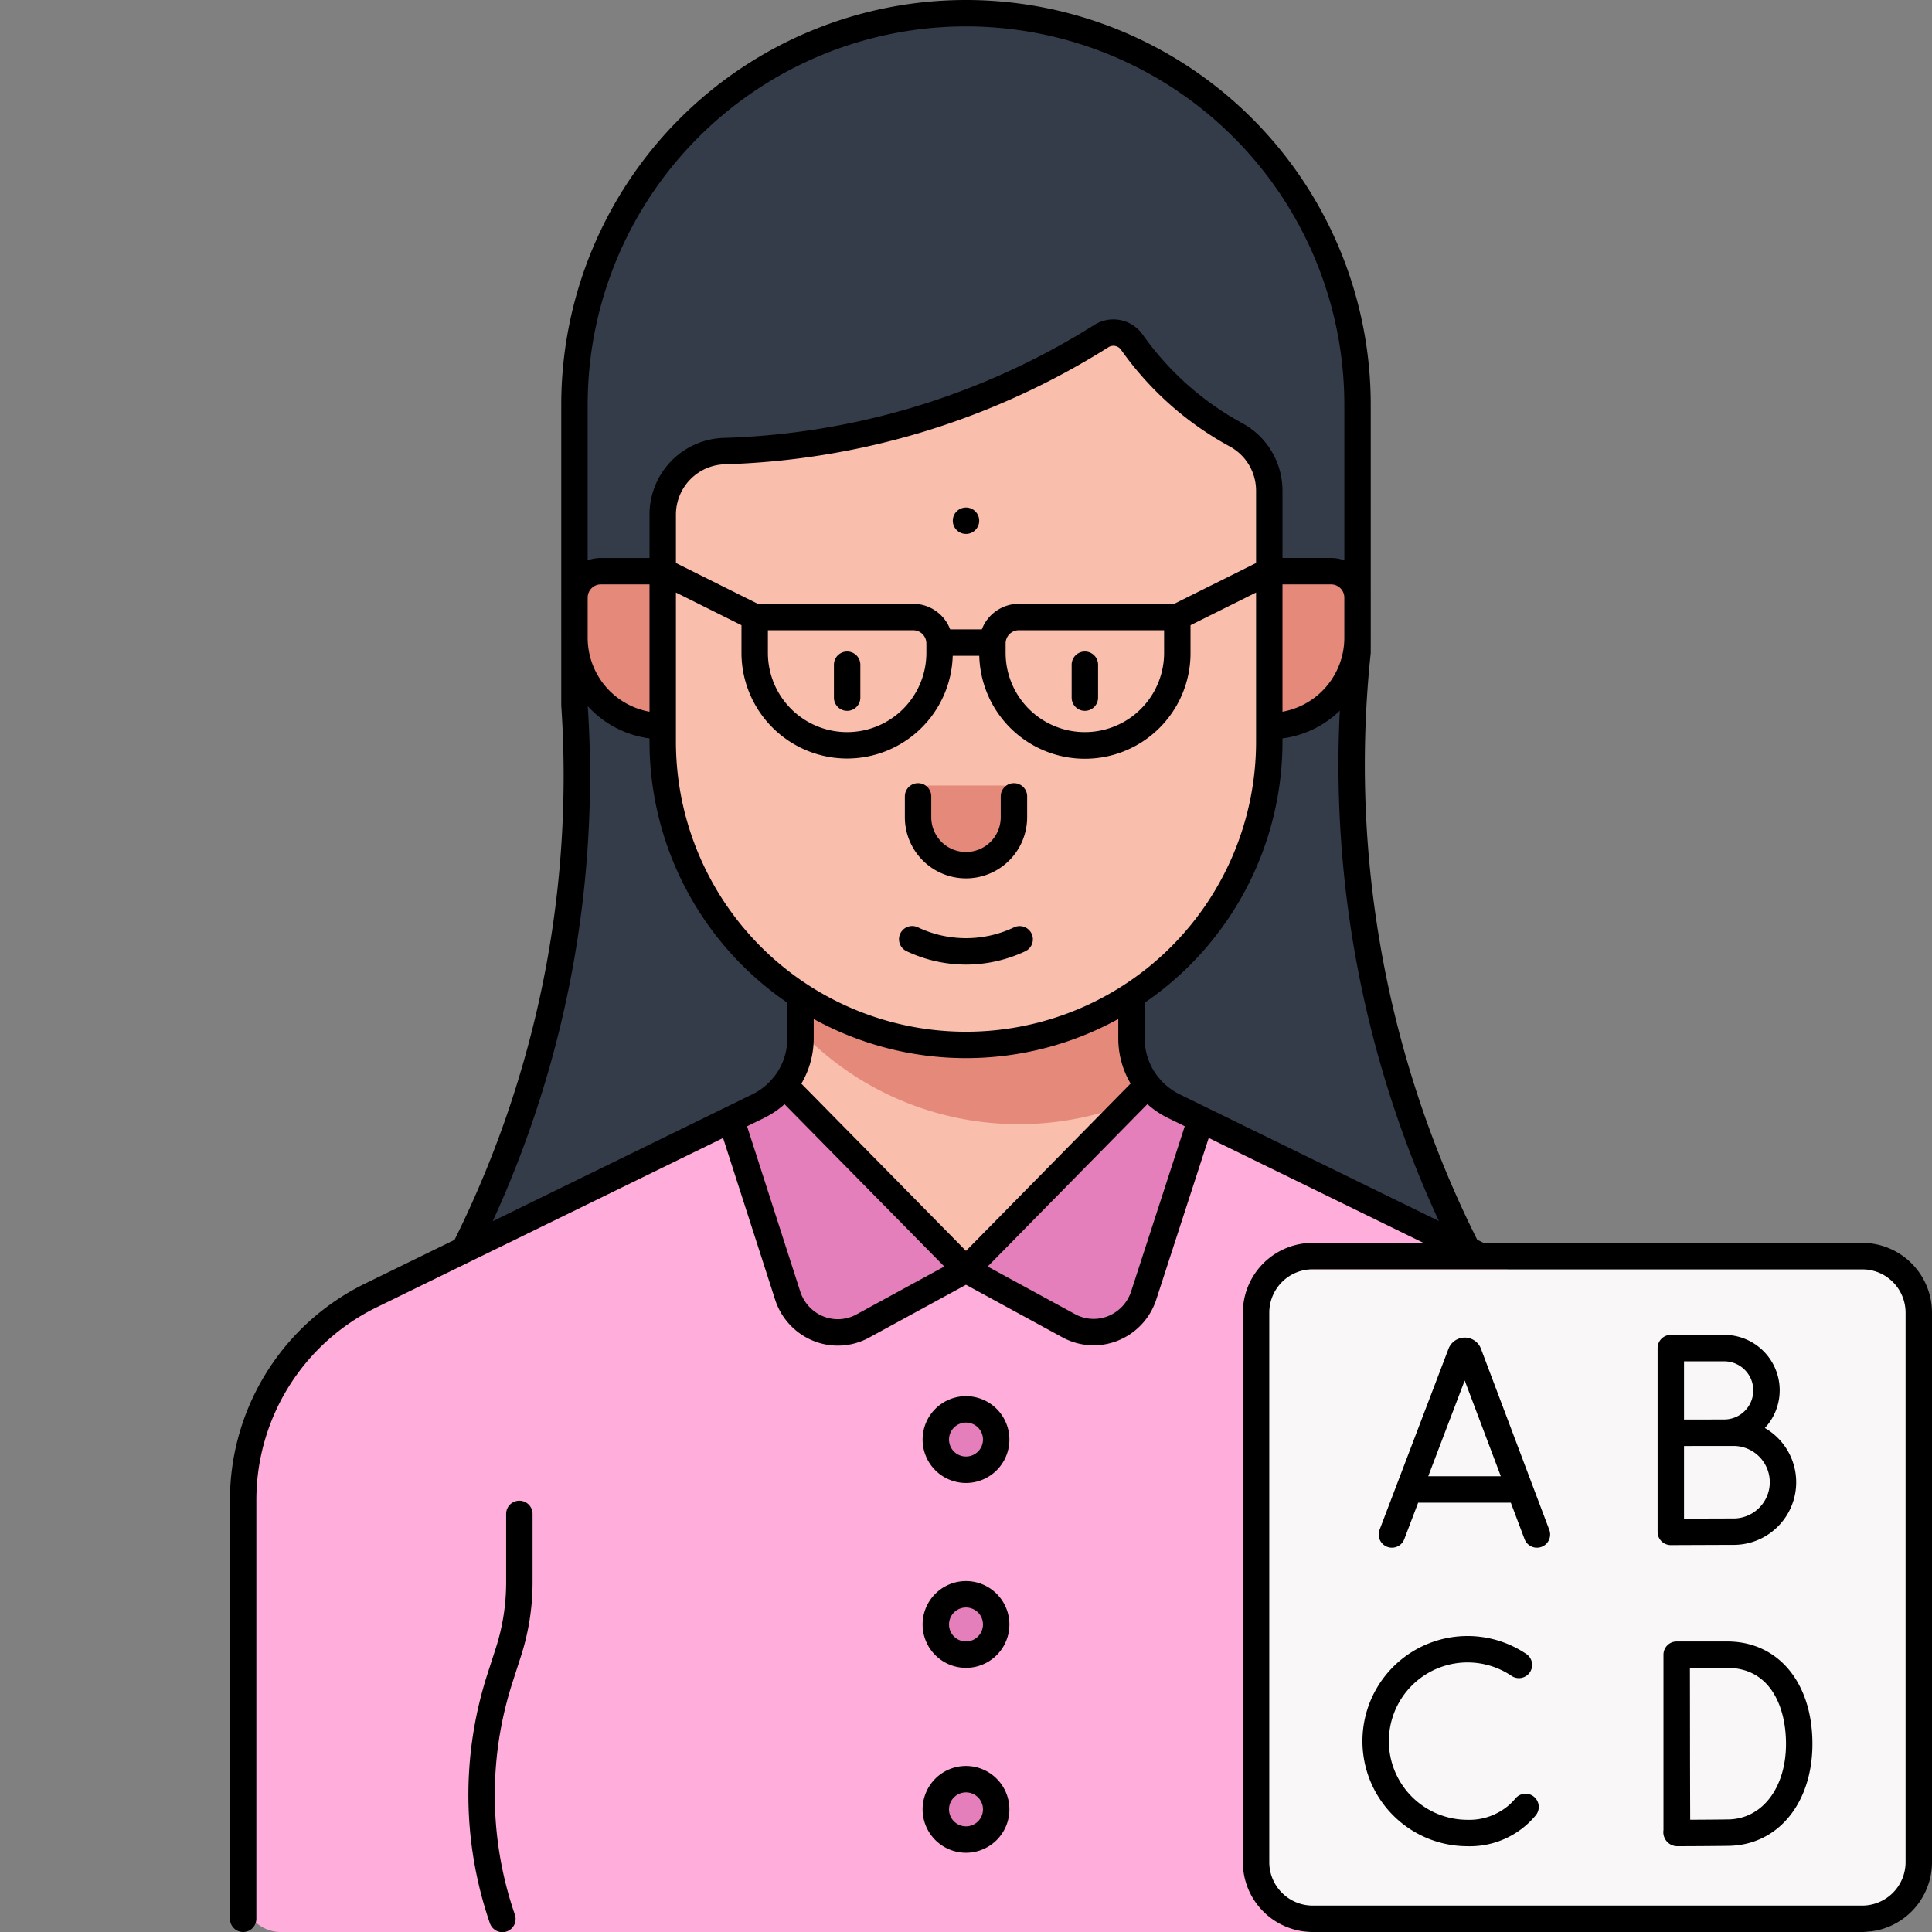 <svg xmlns="http://www.w3.org/2000/svg" data-name="Layer 1" viewBox="0 0 512 512"><rect x="0" y="0" width="512" height="512" fill="#808080" stroke="none"/><path fill="#343c4a" d="M394.762,342.214H117.238a280.887,280.887,0,0,0,31.07-86.292,279.945,279.945,0,0,0,3.93-69.065v-79.596a103.762,103.762,0,1,1,207.524,0v65.596a284.745,284.745,0,0,0,35,169.357Z"/><path fill="#ffaedb" d="M447.56,501.999V397.302a60,60,0,0,0-33.656-53.907l-102.824-50.25a20,20,0,0,1-11.219-17.969V241.138H212.139v34.038a20,20,0,0,1-11.219,17.969l-102.824,50.25a60,60,0,0,0-33.656,53.907V501.999a10,10,0,0,0,10,10h363.119A10,10,0,0,0,447.56,501.999Z"/><path fill="#f9beac" d="M311.08,293.146a20,20,0,0,1-11.219-17.969V241.138H212.139v34.038a20,20,0,0,1-11.219,17.969L256,336.491Z"/><path fill="#e58a7b" d="M299.861,275.177V241.138H212.139v32.157A80.114,80.114,0,0,0,270,297.915h0A80.005,80.005,0,0,0,305.878,289.46,19.988,19.988,0,0,1,299.861,275.177Z"/><path fill="#f9beac" d="M175.628,196.543l0-60.092a16.903,16.903,0,0,1,16.375-16.907,198.845,198.845,0,0,0,51.274-8.341,198.84,198.84,0,0,0,48.617-22.148,5.98,5.98,0,0,1,8.068,1.637,81.333,81.333,0,0,0,27.632,24.561,16.861,16.861,0,0,1,8.78,14.829l0,66.461A80.372,80.372,0,0,1,256,276.915h-0A80.372,80.372,0,0,1,175.628,196.543Z"/><path fill="#e58a7b" d="M268.704 211.168v6.413a12.701 12.701 0 0 1-12.701 12.701h-.006a12.701 12.701 0 0 1-12.701-12.701V211.168a3 3 0 0 1 3-3h19.409A3 3 0 0 1 268.704 211.168zM336.372 192.421h0V151.371H352.762a7 7 0 0 1 7 7l0 10.66A23.39 23.39 0 0 1 336.372 192.421z"/><path fill="#e58a7b" d="M152.238,151.371h0a23.39,23.39,0,0,1,23.39,23.39v10.66a7,7,0,0,1-7,7H152.238a0,0,0,0,1,0,0V151.371A0,0,0,0,1,152.238,151.371Z" transform="rotate(180 163.933 171.896)"/><path fill="#e57fbc" d="M303.108,343.262l15.135-46.615-7.163-3.501a19.958,19.958,0,0,1-6.927-5.609L256,336.491l27.218,14.842A13.911,13.911,0,0,0,303.108,343.262Z"/><path fill="#e57fbc" d="M193.72,296.665,208.731,343.296a13.912,13.912,0,0,0,19.905,8.117L256.001,336.491l-48.171-48.931a19.963,19.963,0,0,1-6.909,5.585Z"/><circle cx="256" cy="381.499" r="8" fill="#e57fbc"/><circle cx="256" cy="430.499" r="8" fill="#e57fbc"/><circle cx="256" cy="479.499" r="8" fill="#e57fbc"/><rect width="175.628" height="175.628" x="332.872" y="336.371" fill="#f9f7f8" rx="15"/><path d="M256 370a11.5 11.5 0 1 0 11.5 11.5A11.513 11.513 0 0 0 256 370zm0 16a4.5 4.5 0 1 1 4.5-4.5A4.505 4.505 0 0 1 256 386zM256 468a11.5 11.5 0 1 0 11.5 11.5A11.513 11.513 0 0 0 256 468zm0 16a4.5 4.5 0 1 1 4.5-4.5A4.505 4.505 0 0 1 256 484zM137.635 397.7a3.5 3.5 0 0 0-3.5 3.5v18.149a56.85 56.85 0 0 1-2.751 17.455l-2.27 7.029a104.252 104.252 0 0 0 .703 65.812 3.5 3.5 0 1 0 6.613-2.293 97.213 97.213 0 0 1-.655-61.368l2.271-7.032a63.837 63.837 0 0 0 3.089-19.604V401.2A3.5 3.5 0 0 0 137.635 397.7zM256 419a11.5 11.5 0 1 0 11.5 11.5A11.513 11.513 0 0 0 256 419zm0 16a4.5 4.5 0 1 1 4.5-4.5A4.505 4.505 0 0 1 256 435z"/><circle cx="256" cy="138" r="3.5"/><path d="M392.467 357.43c-.012-.033-.024-.065-.038-.098a4.587 4.587 0 0 0-4.257-2.851H388.167a4.617 4.617 0 0 0-4.288 2.939l-18.289 48.02a3.5 3.5 0 0 0 6.541 2.492l3.697-9.706H400.381l3.659 9.695a3.5 3.5 0 0 0 6.549-2.471zm-13.974 33.797l9.667-25.383 9.579 25.383zM442.799 409.466c.001 0 13.016-.058 16.603-.058a16.596 16.596 0 0 0 8.309-30.97 14.683 14.683 0 0 0-10.78-24.678H442.783a3.5 3.5 0 0 0-3.5 3.5v48.705a3.499 3.499 0 0 0 3.5 3.5zm3.484-48.705h10.647a7.707 7.707 0 1 1 0 15.414c-1.047 0-3.025.006-5.176.014H446.283zm0 22.449c1.611-.006 3.568-.015 5.407-.021h7.711a9.61 9.61 0 1 1 0 19.22c-2.396 0-8.988.025-13.118.043zM457.725 435.007H444.338a3.499 3.499 0 0 0-3.5 3.507v46.489a3.728 3.728 0 0 0 3.596 4.268h.013c.404-.002 9.934-.038 13.731-.104 13.031-.229 22.133-11.343 22.133-27.027C480.311 445.91 471.234 435.007 457.725 435.007zm.331 47.161c-2.312.04-6.918.069-10.134.086-.019-5.36-.05-15.469-.05-20.167 0-3.904-.018-14.519-.027-20.08h9.88c11.491 0 15.586 10.399 15.586 20.132C473.311 473.773 467.037 482.01 458.056 482.168zM401.575 476.646a16.304 16.304 0 0 1-1.624 1.677 16.055 16.055 0 0 1-11.037 3.948A20.853 20.853 0 1 1 400.57 444.125a3.5 3.5 0 1 0 3.918-5.801 27.853 27.853 0 1 0-15.574 50.946 22.647 22.647 0 0 0 18.022-8.125 3.5 3.5 0 1 0-5.361-4.5zM240.281 252.089A36.925 36.925 0 0 0 256.002 255.626h.11a36.952 36.952 0 0 0 15.606-3.537 3.5 3.5 0 0 0-2.998-6.326 29.694 29.694 0 0 1-25.441 0 3.5 3.5 0 1 0-2.998 6.325zM256 232.784a16.221 16.221 0 0 0 16.204-16.201v-5.53a3.5 3.5 0 0 0-7 0v5.53a9.204 9.204 0 0 1-18.408 0v-5.53a3.5 3.5 0 0 0-7 0v5.53A16.221 16.221 0 0 0 256 232.784z"/><path d="M493.5,329.372H393.163l-1.685-.824a281.036,281.036,0,0,1-28.237-155.324c.012-.121.019-.243.019-.364V169.147c0-.039.003-.077.003-.116l-.001-10.659c0-.013-.002-.025-.002-.039V107.26a107.26,107.26,0,0,0-214.52,0v51.055c0,.02-.003.038-.003.058v10.66c0,.039.003.077.003.116v17.712c0,.078.003.156.008.234a276.497,276.497,0,0,1-3.881,68.195,277.204,277.204,0,0,1-24.409,73.288l-23.895,11.678a63.877,63.877,0,0,0-35.623,57.045V508.5a3.5,3.5,0,1,0,7,0V397.3a56.832,56.832,0,0,1,31.696-50.755l91.99-44.958,13.772,42.78a17.564,17.564,0,0,0,10.208,10.998,17.251,17.251,0,0,0,14.705-.878l25.689-14.008,25.541,13.928a17.25,17.25,0,0,0,14.678.889,17.568,17.568,0,0,0,10.217-10.952l13.89-42.778,56.895,27.807H347.872a18.521,18.521,0,0,0-18.5,18.5V493.5a18.521,18.521,0,0,0,18.5,18.5H493.5A18.521,18.521,0,0,0,512,493.5V347.872A18.521,18.521,0,0,0,493.5,329.372ZM155.74,107.26a100.26,100.26,0,0,1,200.52,0v41.224a10.428,10.428,0,0,0-3.498-.612H339.872V130.083a20.342,20.342,0,0,0-10.608-17.904,77.823,77.823,0,0,1-26.445-23.506,9.484,9.484,0,0,0-12.791-2.578,195.306,195.306,0,0,1-47.76,21.758,195.419,195.419,0,0,1-50.372,8.194,20.31,20.31,0,0,0-19.768,20.406v11.42H159.237a10.433,10.433,0,0,0-3.497.611ZM356.26,158.353v10.744a19.921,19.921,0,0,1-16.388,19.517v-33.742h12.89A3.503,3.503,0,0,1,356.26,158.353ZM224.5,201.018A28.027,28.027,0,0,0,252.48,173.79h7.039A27.995,27.995,0,0,0,315.5,173.018v-7.333l17.372-8.657V196.544a76.872,76.872,0,0,1-153.744,0V157.027L196.5,165.685v7.333A28.031,28.031,0,0,0,224.5,201.018Zm-21-28v-6H242a3.504,3.504,0,0,1,3.5,3.5v2.5a21,21,0,0,1-42,0Zm63,0v-2.5a3.504,3.504,0,0,1,3.5-3.5h38.5v6a21,21,0,0,1-42,0Zm44.675-13H270a10.508,10.508,0,0,0-9.804,6.772H251.804A10.508,10.508,0,0,0,242,160.018H200.825l-21.697-10.812V136.452A13.341,13.341,0,0,1,192.108,123.043a202.412,202.412,0,0,0,52.177-8.488,202.339,202.339,0,0,0,49.473-22.538,2.418,2.418,0,0,1,1.294-.374,2.513,2.513,0,0,1,2.051,1.069,84.81,84.81,0,0,0,28.819,25.616,13.349,13.349,0,0,1,6.95,11.754v19.123Zm-155.435-1.674a3.503,3.503,0,0,1,3.497-3.471h12.891v33.742a19.921,19.921,0,0,1-16.388-19.517Zm36.416,135.195-61.573,30.091a283.875,283.875,0,0,0,21.169-67.079,283.464,283.464,0,0,0,4.011-69.415,26.854,26.854,0,0,0,16.365,8.551v.857a83.837,83.837,0,0,0,36.512,69.173v9.462a16.417,16.417,0,0,1-3.422,10.075c-.043.048-.094.086-.134.137a16.458,16.458,0,0,1-4.028,3.665c-.048.031-.097.061-.146.091a16.451,16.451,0,0,1-1.526.854l-7.2,3.52C192.173,293.526,192.165,293.533,192.156,293.538ZM226.96,348.341a10.263,10.263,0,0,1-8.754.525,10.591,10.591,0,0,1-6.144-6.642l-14.081-43.743,4.477-2.188a23.759,23.759,0,0,0,5.447-3.668L250.251,335.641ZM256,331.502l-43.636-44.325a23.459,23.459,0,0,0,3.276-11.998v-5.14a83.681,83.681,0,0,0,80.721,0v5.14a23.458,23.458,0,0,0,3.261,11.973Zm43.779,10.68a10.587,10.587,0,0,1-6.147,6.61,10.259,10.259,0,0,1-8.737-.531l-23.145-12.621L304.074,292.608a23.781,23.781,0,0,0,5.469,3.687l4.431,2.166Zm20.031-48.661c-.01-.005-.018-.013-.029-.018l-7.163-3.501a16.524,16.524,0,0,1-1.526-.854c-.052-.032-.104-.064-.155-.097a16.426,16.426,0,0,1-4.033-3.677c-.042-.053-.094-.092-.139-.142a16.417,16.417,0,0,1-3.404-10.051v-9.462A83.837,83.837,0,0,0,339.872,196.544v-.857a26.812,26.812,0,0,0,15.19-7.349A287.88,287.88,0,0,0,381.316,323.582ZM505,493.5A11.513,11.513,0,0,1,493.5,505H347.872a11.513,11.513,0,0,1-11.5-11.5V347.872a11.513,11.513,0,0,1,11.5-11.5H493.5a11.513,11.513,0,0,1,11.5,11.5Z"/><path d="M287.5 188.378a3.5 3.5 0 0 0 3.5-3.5v-8.722a3.5 3.5 0 0 0-7 0v8.722A3.5 3.5 0 0 0 287.5 188.378zM224.5 188.378a3.5 3.5 0 0 0 3.5-3.5v-8.722a3.5 3.5 0 0 0-7 0v8.722A3.5 3.5 0 0 0 224.5 188.378z"/></svg>